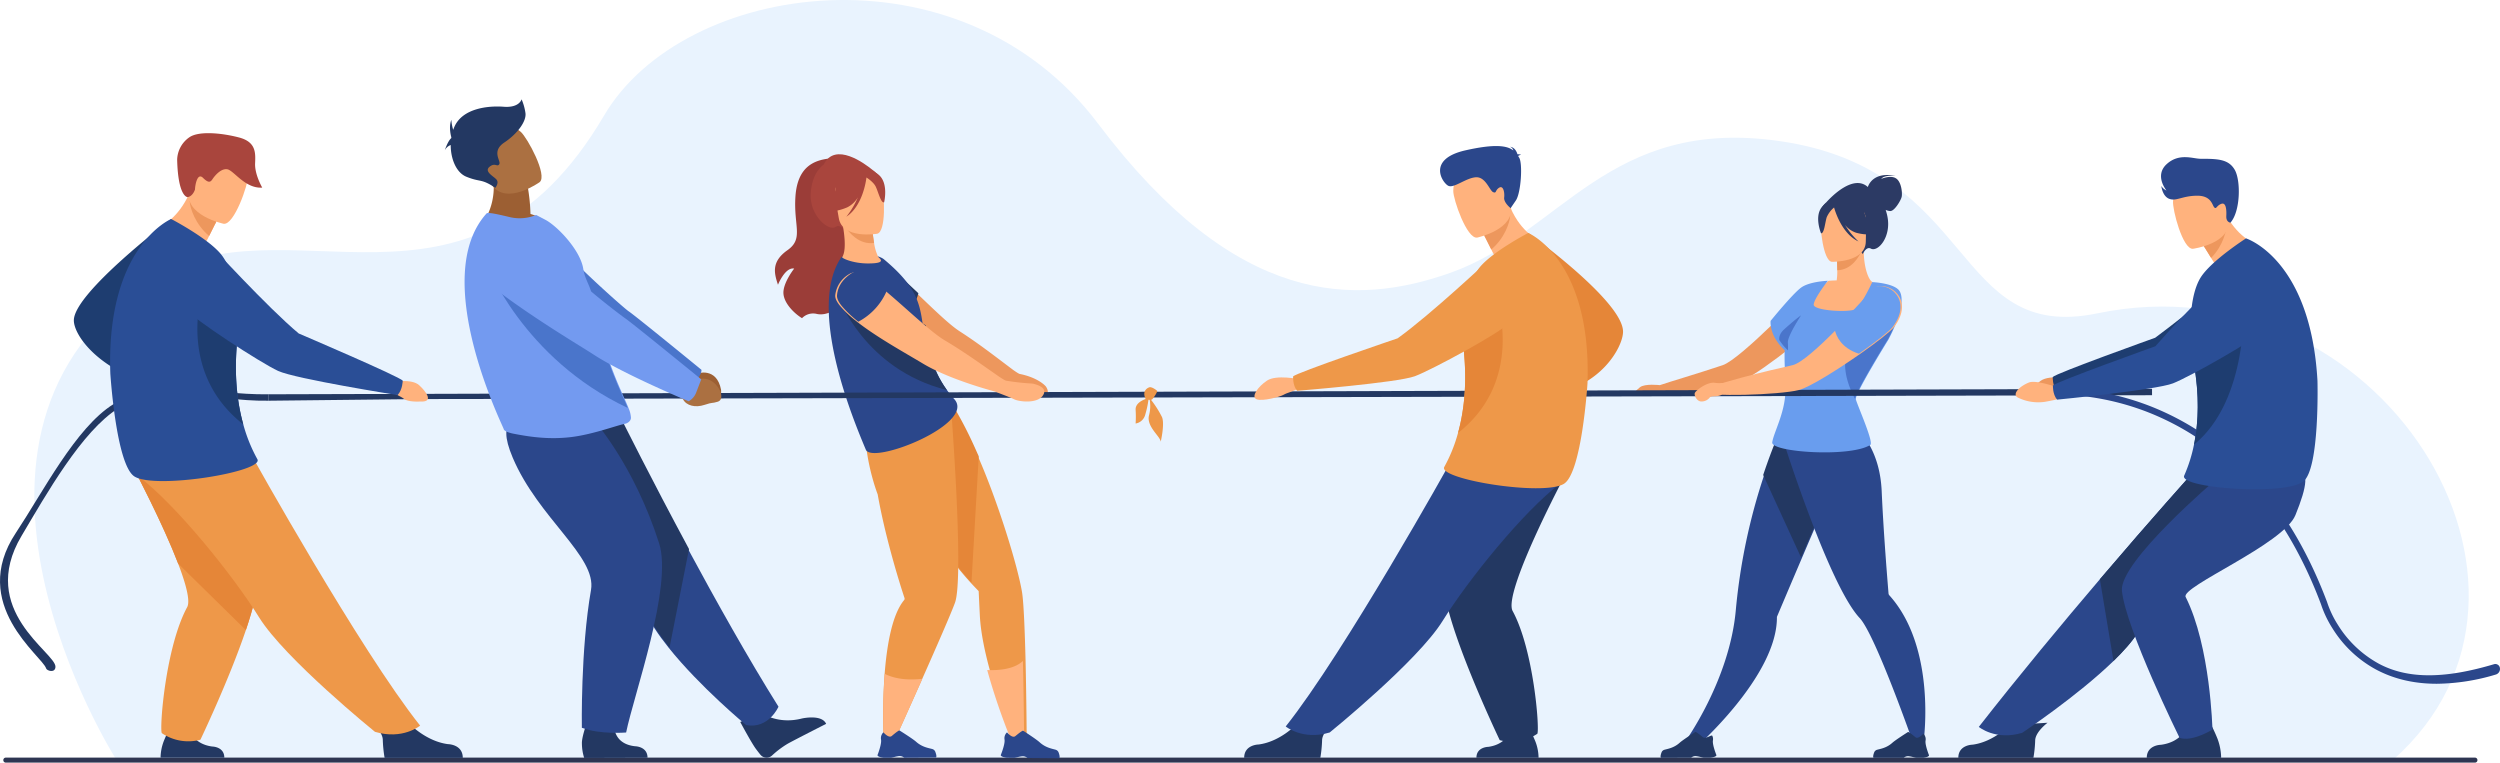 <svg xmlns="http://www.w3.org/2000/svg" width="1164.263" height="355.154" viewBox="0 0 1164.263 355.154">
  <g id="tug_of_war_illu-01" data-name="tug of war illu-01" transform="translate(-194.425 -355.485)">
    <path id="Path_366" data-name="Path 366" d="M270.848,708.408s-95-150.66,16.826-222.56c62.4-40.12,147.59,31.1,210.858-76.569,36.822-62.667,165.671-81.687,230.115,3.869s119.822,85.123,164.278,69.286c50.984-18.146,73.38-72.779,153.187-61.227,92.24,13.354,79.889,94.295,147.858,80.2,131.071-27.182,228.177,128.1,137.575,208.06Z" transform="translate(-22.784)" fill="#e9f3fe"/>
    <path id="Path_367" data-name="Path 367" d="M1349.27,1213.326H199.294a1.143,1.143,0,0,1-1.114-1.167h0a1.143,1.143,0,0,1,1.114-1.159H1349.27a1.143,1.143,0,0,1,1.114,1.163h0A1.143,1.143,0,0,1,1349.27,1213.326Z" transform="translate(-2.206 -502.687)" fill="#2e3552"/>
    <path id="Path_368" data-name="Path 368" d="M2208.068,681.221s-30.9,32.457-39.344,35.278c-13.441,4.483-23.635,7.382-29.282,9.3h0s-6.97-.825-9.258.982-2.933,2.813-2,3.588,9.642.223,11.259,0,6.479-.652,6.479-.652l-.186-.111c9.4-.458,22.052-2.244,27.327-3.613,8.69-2.252,35.93-23.838,39.444-28.535C2222.189,684.512,2214.275,678.144,2208.068,681.221Z" transform="translate(-1172.022 -190.948)" fill="#ed975d"/>
    <path id="Path_369" data-name="Path 369" d="M2356.989,652.319c-1.563-.313-4.273-6.017-4.224-15.259l-.705.136-11.878,2.343s.264,3.741.268,7.267a29.57,29.57,0,0,1-.276,4.7c-2.293.087-3.844.19-3.844.19s-9.283,8.248-10.034,12.645,16.95,4.289,22.958,3.753,7.75-15.771,7.75-15.771Z" transform="translate(-1290.394 -165.449)" fill="#ffb27d"/>
    <path id="Path_370" data-name="Path 370" d="M2360,639.744s.264,3.741.269,7.267c6.652-.177,10.178-6.24,11.625-9.6Z" transform="translate(-1310.208 -165.654)" fill="#ed975d"/>
    <path id="Path_371" data-name="Path 371" d="M2377.482,554.653c-2.635-1.621-6.85.3-6.85.3,1.46-2.062,6.772-1.365,6.772-1.365-10.611-2.277-12.814,4.537-12.987,5.126-6.677-6.05-16.888,4.368-19.383,7.147-2.475,2.157-4.908,6.388-1.135,15.8l1.135,3.675,14.339,1.035,2.677,3.563s1.616-3.712,3.74-2.553c3.3,1.819,9.733-5.5,7.7-15.14a25.385,25.385,0,0,0-.78-2.887,5.785,5.785,0,0,0,2.2.549c1.93,0,4.854-4.912,5.25-6.566S2380.117,556.27,2377.482,554.653Z" transform="translate(-1300.127 -116.13)" fill="#2c3a64"/>
    <path id="Path_372" data-name="Path 372" d="M2347.142,613.331s15.738.289,15.765-9.514,2.083-16.369-7.967-16.967-12.01,3.134-12.814,6.4S2343.05,613,2347.142,613.331Z" transform="translate(-1299.568 -135.909)" fill="#ffb27d"/>
    <path id="Path_373" data-name="Path 373" d="M2357.154,597.532c6.6,1.715,9.486-.054,9.486-.054a18.721,18.721,0,0,1-6.1-11.073s-10.1-6.009-14.146-2.293c-1.03-.887-2.866-1.53-5.3,1.406-3.658,4.417-.412,12.241-.412,12.241,1.5.177,1.86-4.949,2.647-7.456a12.251,12.251,0,0,1,3.439-4.565c.306,1.13,3.457,12.15,11.362,15.82a36.7,36.7,0,0,1-6.306-7.729A11.109,11.109,0,0,0,2357.154,597.532Z" transform="translate(-1298.199 -133.625)" fill="#2c3a64"/>
    <path id="Path_374" data-name="Path 374" d="M2254.857,868.837c-4.479,10.183-10.174,23.442-15.169,35.146l-2.977,6.978c-5.02,11.787-8.747,20.621-8.747,20.621.313,27.817-38.66,61.689-38.66,61.689l-4.413-3.085s21.071-28.869,23.949-61.966a279.311,279.311,0,0,1,13.2-62.72c2.751-8.289,5.218-14.435,6.632-17.779a15.313,15.313,0,0,1,3.427-.7l21.6,21.1Z" transform="translate(-1206.023 -288.818)" fill="#2b478b"/>
    <path id="Path_375" data-name="Path 375" d="M2307.768,868.848c-4.478,10.183-10.173,23.442-15.168,35.146l-17.66-38.474c2.751-8.289,5.217-14.435,6.632-17.779a15.317,15.317,0,0,1,3.427-.7l21.6,21.1Z" transform="translate(-1259.387 -288.83)" fill="#233862"/>
    <path id="Path_376" data-name="Path 376" d="M2367.573,981.885l-4.764,1.7s-17.734-50.793-25.054-58.613c-14.174-15.107-35.055-80.986-35.055-80.986l32.168-9.152c4.185,4.054,12.339,12.991,13.131,31.109.875,19.949,2.825,43.11,3.184,47.614h0a1.569,1.569,0,0,0,.45.907C2373.565,938.9,2367.573,981.885,2367.573,981.885Z" transform="translate(-1277.258 -281.655)" fill="#2b478b"/>
    <path id="Path_377" data-name="Path 377" d="M2345.022,690.538a70,70,0,0,1-4.219,9.411s-15.693,25.318-15.164,27.751,8.491,20.142,6.751,21.26c-9.234,5.951-46.368,3.444-45.684-1.184s5.836-13.5,6.125-23.508c.152-5.432-.529-12.257-.351-18.666,0-.231,0-.462.021-.689a23.662,23.662,0,0,1-4-4.8c-3.073-4.949-2.549-8.9-2.549-8.9s10.31-12.715,14.286-15.556,12.372-3.114,12.372-3.114-6.458,8.248-6.6,11.106,16.975,3.86,19.647,2,7.63-12.484,7.63-12.484,10.7.412,12.847,4.4C2347.814,680.673,2346.664,685.927,2345.022,690.538Z" transform="translate(-1266.94 -186.296)" fill="#699dee"/>
    <path id="Path_378" data-name="Path 378" d="M2296.109,724.207a33.621,33.621,0,0,1,0,4.363c0-.231,0-.462.021-.689a23.671,23.671,0,0,1-4-4.8c-.19-1.522.342-3.246,2.326-5.023,6.153-5.51,7.8-6.438,7.8-6.438S2295.964,721.2,2296.109,724.207Z" transform="translate(-1269.071 -209.259)" fill="#4a75cb"/>
    <path id="Path_379" data-name="Path 379" d="M2390.75,725.58s-15.692,25.318-15.165,27.751c-15.036-28.725,10.311-35.645,19.384-37.171A70.1,70.1,0,0,1,2390.75,725.58Z" transform="translate(-1317.203 -211.927)" fill="#4a75cb"/>
    <path id="Path_380" data-name="Path 380" d="M2179.357,1192.788s-.276-.685-.606-1.65c-.544-1.592-1.237-3.947-1.022-5.217a3.507,3.507,0,0,0-.305-2.161c-.33-.672-3.085,1.748-4.454.6-2.644-2.223-3.254-2.408-3.382-2.413h-.029s-5.8,3.679-7.312,5.052c-2.689,2.446-5.629,2.837-7.122,3.274a2,2,0,0,0-1.316,1.2c-.329.862-.667,2.038-.313,2.541l14.076-.029.033-.033a3.065,3.065,0,0,1,2.681-.652c1.138.144,1.959.466,3.068.639h3.3C2179.518,1193.584,2179.357,1192.788,2179.357,1192.788Z" transform="translate(-1185.583 -485.617)" fill="#233862"/>
    <path id="Path_381" data-name="Path 381" d="M2430.168,1192.9s-.276-.685-.6-1.65c-.54-1.592-1.237-3.951-1.01-5.217a3.5,3.5,0,0,0-.3-2.161,3.345,3.345,0,0,0-.763-1.035s-2.326,2.776-3.691,1.625c-2.644-2.231-3.25-2.417-3.377-2.417h-.029s-5.807,3.671-7.32,5.04c-2.7,2.437-5.638,2.825-7.131,3.254a2.025,2.025,0,0,0-1.32,1.2c-.33.862-.673,2.037-.317,2.541h14.075l.033-.033a3.076,3.076,0,0,1,2.681-.643c1.138.148,1.959.47,3.068.643h3.3C2430.329,1193.7,2430.168,1192.9,2430.168,1192.9Z" transform="translate(-1337.381 -485.676)" fill="#233862"/>
    <path id="Path_382" data-name="Path 382" d="M1312.169,806.29l-1.947.945a2.4,2.4,0,0,1-.152-.243S1312.045,806.327,1312.169,806.29Z" transform="translate(-674.826 -264.886)" fill="#ee9849"/>
    <path id="Path_383" data-name="Path 383" d="M1147.077,538.539s-5.927-4.949-12.81-4.145-14.662,3.712-15.647,17.511,3.98,19.742-3.712,25.157-6.186,10.8-4.434,16.109c0,0,3.328-8.343,7.547-7.531,0,0-5.547,7.011-4.974,11.96s5.848,9.486,8.624,11.135a7.15,7.15,0,0,1,6.929-1.967c9.052,1.967,21.033-12.294,19.841-18.22S1147.077,538.539,1147.077,538.539Z" transform="translate(-553.743 -105.072)" fill="#9b3d38"/>
    <path id="Path_384" data-name="Path 384" d="M1310.242,966.212l-5.955.371a302.16,302.16,0,0,1-11.239-32.837c-2.351-8.611-4.244-17.635-4.631-25.318-.322-6.455-.549-11.408-.552-11.412-.235-.289-1.613-1.65-3.737-3.955-.7-.779-1.5-1.65-2.363-2.66a156.211,156.211,0,0,1-18.526-26.514l-.025-.037a144.162,144.162,0,0,1-8.9-19.281c0-.033-.029-.058-.037-.078s-5.774-13.263-7.011-20.621h0c-.083-.482-.14-.944-.182-1.369a11.553,11.553,0,0,1-.041-1.213l.231-.111,25.912-12.608a117.119,117.119,0,0,1,12.076,20.584c.388.854.775,1.724,1.171,2.6l.883,1.975.215.487c9.131,20.72,18.468,50.826,20.53,63.277.788,4.813,1.3,18.27,1.65,32.02C1310.126,947.616,1310.242,966.212,1310.242,966.212Z" transform="translate(-637.67 -266.225)" fill="#ee9849"/>
    <path id="Path_385" data-name="Path 385" d="M1287.552,833.887l-3.39,58.839c-.705-.779-1.5-1.649-2.363-2.66a156.177,156.177,0,0,1-18.526-26.514l-.025-.037a160.266,160.266,0,0,1-8.9-19.915.453.453,0,0,0-.041-.091c0-.025-4.994-11.688-7.011-19.957h0c-.083-.482-.14-.944-.181-1.369a11.386,11.386,0,0,1-.042-1.212l.231-.111s25.595-12.447,26.9-12.859a185.662,185.662,0,0,1,11.073,20.827c.388.854.775,1.724,1.171,2.6l.882,1.975Z" transform="translate(-637.317 -265.89)" fill="#e58638"/>
    <path id="Path_386" data-name="Path 386" d="M1257.522,901.661c-1.963,5.329-8.863,21.079-15.239,35.426-6.306,14.2-12.1,27.022-12.1,27.022l-5.889.6a266.116,266.116,0,0,1,.474-29.945c1.04-13.449,3.51-27.772,9.135-34.428a1.134,1.134,0,0,0,.058-1.064h0c-.784-2.363-3.947-12.063-7.143-24.332-.78-2.974-1.555-6.092-2.305-9.3-1.085-4.648-2.1-9.485-2.953-14.261a1.417,1.417,0,0,0-.045-.231c-.412-1.076-1.052-2.887-1.777-5.3a106.273,106.273,0,0,1-2.99-12.855,3.05,3.05,0,0,0-.074-.462c-1.868-11.428-.483-18.171-.483-18.171s21.384-2.809,28.222-5.159,11.024-1.893,11.024-1.893S1261.935,889.705,1257.522,901.661Z" transform="translate(-618.361 -265.463)" fill="#ee9849"/>
    <path id="Path_387" data-name="Path 387" d="M1295.393,714.981c-.449-.746-4.124-4.421-12.373-6.058,0,0-.5-.07-3-1.86h0c-7.621-5.7-15.622-12.005-24.9-17.977-4.925-3.172-12.307-10.455-19.982-17.734-3.885-3.683-7.836-7.37-11.6-10.521-2.021-1.7-18,8.521-16.579,10.4,7.539,9.943,26.778,21.248,37.567,28.284,9.465,6.186,23.508,11.176,30.242,13.37h0s3.576,1.114,3.823,1.3a56.322,56.322,0,0,0,6.681,5.06c2.26,1.212,5.621.788,9.284-.347C1296.964,718.169,1296.135,716.214,1295.393,714.981Z" transform="translate(-613.761 -179.305)" fill="#ed975d"/>
    <path id="Path_388" data-name="Path 388" d="M1246.9,667.792c-.854,3.477-3.37,9.836-10.4,10.393-9.007.705-14.022-20.526-4.417-23.615,1.237,1.06,1.192,1.006,3.213,2.7C1239.047,660.422,1243.015,664.109,1246.9,667.792Z" transform="translate(-624.776 -175.737)" fill="#233862"/>
    <path id="Path_389" data-name="Path 389" d="M1179.662,536.871c-3.3-2.7-17.322-13.276-22.65-2.334,0,0-5.419,3.279-6.013,13.44-.606,10.368,8.541,17.886,11.708,15.474,2.029-1.547,4.64,2.26,4.64,2.26l2.619-5.679,12.748-2.866.606-4.013C1185.778,542.761,1182.59,538.731,1179.662,536.871Z" transform="translate(-579.026 -102.353)" fill="#a9453d"/>
    <path id="Path_390" data-name="Path 390" d="M1190.6,733.207c-5.7-13.577-27.632-65.867-11.375-89.635.14-.07.276-.128.413-.19,6.087-2.681,16.571-1.171,19.429,1.213,14.084,11.754,16.4,19.2,17.866,29.038,1.522,10.2,3.431,20.72,11.469,31.847a51.022,51.022,0,0,0,3.427,4.248C1242.067,721.16,1193.658,740.482,1190.6,733.207Z" transform="translate(-592.963 -168.328)" fill="#2b478b"/>
    <path id="Path_391" data-name="Path 391" d="M1204.4,624.922c.552.759,4.375,3.068-4.772,3.068-7.135,0-12.306-2.5-12.022-2.932.932-1.4,1.983-5.015.33-14.608h.759l12.785.363s.371,3.934.982,7.6A21.339,21.339,0,0,0,1204.4,624.922Z" transform="translate(-600.972 -149.813)" fill="#ffb27d"/>
    <path id="Path_392" data-name="Path 392" d="M1203.028,610.863s.371,3.935.982,7.6c-6.945.969-11.664-4.718-13.75-7.964Z" transform="translate(-602.523 -149.843)" fill="#ed975d"/>
    <path id="Path_393" data-name="Path 393" d="M1199.032,580.894s-16.356,2.767-17.924-7.444-4.73-16.736,5.646-18.934,13.008,1.386,14.36,4.669S1203.255,579.913,1199.032,580.894Z" transform="translate(-596.084 -116.55)" fill="#ffb27d"/>
    <path id="Path_394" data-name="Path 394" d="M1193.523,550.739c-3-2.681-4.809-1.724-5.741-.639-10.149-3.3-14.385,4.607-14.385,4.607a19.751,19.751,0,0,1-4.627,12.5s3.271,1.39,9.9-1.431a11.818,11.818,0,0,0,4.99-4.693,38.568,38.568,0,0,1-5.362,9.036c7.651-5.056,9.214-17.008,9.358-18.266,1.138.747,3.406,2.4,4.3,4.219,1.213,2.474,2.4,7.778,3.926,7.358C1195.882,563.438,1198.027,554.777,1193.523,550.739Z" transform="translate(-589.719 -113.709)" fill="#a9453d"/>
    <path id="Path_395" data-name="Path 395" d="M1234.775,733.9c-38.767-9.844-50.6-43.588-50.6-43.588s36.251,9.836,40.8,13.441C1226.5,713.937,1226.964,722.763,1234.775,733.9Z" transform="translate(-599.391 -196.738)" fill="#233862"/>
    <path id="Path_396" data-name="Path 396" d="M1254.224,1118.692c-6.306,14.2-12.1,27.021-12.1,27.021l-5.889.6a266.084,266.084,0,0,1,.474-29.945C1239.847,1117.995,1245.41,1119.677,1254.224,1118.692Z" transform="translate(-630.273 -447.084)" fill="#ffb27d"/>
    <path id="Path_397" data-name="Path 397" d="M1375.783,1138.527l-5.955.371a302.171,302.171,0,0,1-11.239-32.837c4.063.2,12.245,0,16.637-4.231C1375.668,1119.931,1375.783,1138.527,1375.783,1138.527Z" transform="translate(-704.428 -438.54)" fill="#ffb27d"/>
    <path id="Path_398" data-name="Path 398" d="M1401.981,1190.751a2.1,2.1,0,0,0-1.378-1.282c-1.572-.47-4.669-.9-7.485-3.5-1.583-1.456-7.671-5.361-7.671-5.361h-.033c-.132,0-.775.194-3.576,2.52-1.452,1.2-3.877-1.745-3.877-1.745a3.433,3.433,0,0,0-.824,1.081,3.713,3.713,0,0,0-.338,2.277c.211,1.34-.528,3.815-1.109,5.489-.354,1.019-.651,1.736-.651,1.736s-.174.825,2.825,1.237l3.493.033c1.172-.178,2.038-.508,3.238-.656a3.248,3.248,0,0,1,2.825.705l.029.033,14.847.128C1402.674,1192.9,1402.323,1191.663,1401.981,1190.751Z" transform="translate(-714.558 -484.83)" fill="#2b478b"/>
    <path id="Path_399" data-name="Path 399" d="M1255.144,1188.963c-1.576-.445-4.677-.825-7.535-3.386-1.6-1.435-7.745-5.267-7.745-5.267h-.033c-.136,0-.771.2-3.542,2.569-1.431,1.237-3.9-1.691-3.9-1.691a3.45,3.45,0,0,0-.8,1.1,3.68,3.68,0,0,0-.305,2.276c.231,1.336-.47,3.823-1.031,5.506-.338,1.022-.627,1.744-.627,1.744s-.161.825,2.845,1.2h3.493c1.167-.194,2.029-.536,3.229-.7a3.243,3.243,0,0,1,2.829.664l.033.033,14.847-.086c.371-.532,0-1.765-.351-2.673A2.116,2.116,0,0,0,1255.144,1188.963Z" transform="translate(-626.55 -484.654)" fill="#2b478b"/>
    <path id="Path_400" data-name="Path 400" d="M497.418,800.058l-.008-3,877.254-2.565.008,3-808.166,1.8Z" transform="translate(-178.029 -257.952)" fill="#233862"/>
    <g id="man" transform="translate(773.841 423.502)">
      <path id="Path_401" data-name="Path 401" d="M1704.115,782.5s-10.558-2.248-14.921.627-7.6,7.642-4.862,8.723,11.085-1.212,12.541-2.095,5.815-2.112,6.314-2.656S1704.115,782.5,1704.115,782.5Z" transform="translate(-1678.525 -673.917)" fill="#ffb27d"/>
      <path id="Path_402" data-name="Path 402" d="M1986.4,618.56s44.154,31.756,44.154,45.968c0,7.16-10.723,26.588-35.683,29.372l-3.711-6.838s21.037-16.678,19.8-18.419-28.807-19.1-28.807-30.106A52.036,52.036,0,0,1,1986.4,618.56Z" transform="translate(-1854.111 -578.081)" fill="#e58638"/>
      <path id="Path_403" data-name="Path 403" d="M1695.882,1172.178s-7.469,7.951-17.491,9.242c0,0-6.7.054-6.7,6.211h35.468a59.574,59.574,0,0,0,.825-8.286c.174-4.087,5.861-8.285,5.861-8.285Z" transform="translate(-1671.69 -902.721)" fill="#233862"/>
      <path id="Path_404" data-name="Path 404" d="M1949.648,1177.872s-2.062,5.943-10.22,7.011c0,0-5.469.045-5.469,5.069H1962.9a21.741,21.741,0,0,0-1.431-7.448,63.445,63.445,0,0,0-3.563-7.424Z" transform="translate(-1825.796 -905.083)" fill="#233862"/>
      <path id="Path_405" data-name="Path 405" d="M1953.115,873.665s-28.457,53.717-23.858,62.163c9.745,17.92,12.607,54.6,11.515,57.144a21.347,21.347,0,0,1-17.524,3s-26.58-55.553-25.982-73.682c.825-24.927,29.884-63.409,29.884-63.409Z" transform="translate(-1804.229 -719.289)" fill="#233862"/>
      <path id="Path_406" data-name="Path 406" d="M1968,605.359s-3.394,12.785-15,13.573c0,0-4.516-4.124-6.318-7.857l-.647-1.332c-2.062-4.211-3.3-6.52-3.3-6.52h0c.354-.412,12.088-13.226,12.311-12.723C1960.163,602.064,1968,605.359,1968,605.359Z" transform="translate(-1830.949 -561.584)" fill="#ffb27d"/>
      <path id="Path_407" data-name="Path 407" d="M1954.843,598.7c-.177,3.262-2.594,10.62-8.834,15.833-2.062-4.211-3.3-6.52-3.3-6.52h0C1943.056,607.7,1954.9,597.736,1954.843,598.7Z" transform="translate(-1830.937 -566.371)" fill="#ed975d"/>
      <path id="Path_408" data-name="Path 408" d="M1918.932,577.008s18.175-3.869,15.589-15.148-1.975-19.384-13.684-17.383-12.975,6.809-13.028,10.785S1914.14,577.722,1918.932,577.008Z" transform="translate(-1810.43 -534.372)" fill="#ffb27d"/>
      <path id="Path_409" data-name="Path 409" d="M1795.062,878.44s-49.135,88.257-76.462,122.64c0,0,7.894,6.6,20.493,2.8,0,0,40.937-33.154,52.587-51.964s37.53-50.9,54.657-63.9Z" transform="translate(-1699.253 -730.782)" fill="#2b478b"/>
      <path id="Path_410" data-name="Path 410" d="M1964.142,688.584s-2.607,41.679-11,46.805c-9.646,5.893-58.814-2.211-55.7-7.861a71.464,71.464,0,0,0,6.393-15.808c2.454-8.838,4.244-21.033,2.866-36.664a98.469,98.469,0,0,1-.066-16.459c.825-10.191,3.328-19.194,7.308-24.044,6.046-7.378,22.6-15.994,22.6-15.994S1966.1,630.792,1964.142,688.584Z" transform="translate(-1804.253 -578.081)" fill="#ee9849"/>
      <path id="Path_411" data-name="Path 411" d="M1913.14,756.978c2.454-8.838,4.244-21.033,2.866-36.664a98.419,98.419,0,0,1-.067-16.46c3.473-5.271,8.434-8.586,15.454-8.248C1931.394,695.586,1944.059,732.707,1913.14,756.978Z" transform="translate(-1813.562 -623.338)" fill="#e58638"/>
      <path id="Path_412" data-name="Path 412" d="M1818.8,647.194s-28.081,26.395-43.2,37.159c0,0-47.428,16.084-48.665,17.755,0,0-.277,4.087,1.847,6.689,0,0,46.7-3.757,54.851-6.792s40.652-20.753,43.386-24.465S1832.4,644.632,1818.8,647.194Z" transform="translate(-1704.143 -594.812)" fill="#ee9849"/>
      <path id="Path_413" data-name="Path 413" d="M1929.26,525.086c.14-.219.507-.412,1.365-.6a3.512,3.512,0,0,0-1.683-.235c-.35-1.2-1.3-3.266-3.443-3.5a2.654,2.654,0,0,1,1.526,1.724c-2.75-2.161-8.145-3.254-22.2-.095-18.53,4.161-10.624,15.474-7.992,16.583s8.178-3.741,12.748-4.017,6.376,6.236,8.038,6.929.825-.825,2.772-2.062,2.635,2.215,2.354,4.57,3,4.949,3,4.949l2.433-3.563c2.433-3.559,3.254-17.293,1.542-19.953C1929.565,525.564,1929.417,525.325,1929.26,525.086Z" transform="translate(-1801.663 -520.408)" fill="#2b478b"/>
    </g>
    <path id="Path_414" data-name="Path 414" d="M2807.735,931.443c-10.645,0-20.18-2.252-28.515-6.759a54.345,54.345,0,0,1-20.134-19.173,49.682,49.682,0,0,1-5.288-11.16c-9.287-24.662-21.857-45.122-37.422-60.807A124.122,124.122,0,0,0,2673.8,805.2c-26.943-10.677-49.127-8.174-49.35-8.149l-.359-2.982a84.412,84.412,0,0,1,14.983,0,124.272,124.272,0,0,1,35.831,8.327,127.111,127.111,0,0,1,43.6,29.022c15.857,16,28.684,36.833,38.124,61.916l.037.116a46.62,46.62,0,0,0,5.032,10.57,51.453,51.453,0,0,0,18.971,18.035c14.307,7.712,32.23,6.681,53.725.276a2.154,2.154,0,0,1,2.706,1.559h0a2.731,2.731,0,0,1-1.89,3.258A98.351,98.351,0,0,1,2807.735,931.443Z" transform="translate(-1478.491 -257.521)" fill="#2b478b"/>
    <path id="Path_415" data-name="Path 415" d="M1545.717,806.656a47.41,47.41,0,0,0-5.126-8.071,1.1,1.1,0,0,0,.487-.186c.615-.5,2.627-3.576,2.347-3.968s-2.746-2.169-3.745-1.621c0,0-3.633,1.142-1.6,5.4-1.831.66-4.8,2.169-4.66,5.015a50.461,50.461,0,0,1,0,6.4,5.552,5.552,0,0,0,4.512-4.256,41.822,41.822,0,0,0,1.456-6.792c.2,0,.412.033.6.037a16.764,16.764,0,0,1-.338,7.213c-1.307,5.225,5.361,9.836,5.456,12.294C1545.1,818.13,1547.045,809.935,1545.717,806.656Z" transform="translate(-810.13 -256.905)" fill="#ee9849"/>
    <path id="Path_416" data-name="Path 416" d="M1077.961,1160.39s7.473,5.6,18.926,2.643c0,0,9.23-2.1,11.255,2.5,0,0-14.158,7.192-17.734,9.16a42.9,42.9,0,0,0-7.51,5.633,3.711,3.711,0,0,1-5.361-.412c-.623-.763-1.336-1.679-2.115-2.734-2.182-2.961-7.271-12.517-7.271-12.517Z" transform="translate(-528.982 -472.949)" fill="#233862"/>
    <path id="Path_417" data-name="Path 417" d="M938.432,963.264s-4.537,10.492-15.057,8.562c0,0-21.446-17.7-36.136-36.091-4.776-5.972-8.842-12.014-11.23-17.548-9.75-22.571-36.066-56.241-52.789-73.3l41.852-15.144s13.408,26.972,31.249,60.1C909.18,913.712,924.332,940.787,938.432,963.264Z" transform="translate(-381.461 -278.664)" fill="#2b478b"/>
    <path id="Path_418" data-name="Path 418" d="M896.333,889.841l-9.073,45.894c-4.776-5.972-8.842-12.014-11.23-17.548-9.75-22.571-36.066-56.241-52.789-73.3l41.844-15.144S878.491,856.712,896.333,889.841Z" transform="translate(-381.03 -278.664)" fill="#233862"/>
    <path id="Path_419" data-name="Path 419" d="M1002.1,770.73l3.332,2.706s9.119-3.271,11.177,7.568c0,0,.548,4.615-2.38,4.623s-1.716-.5-5.86-.384-7.576-2.062-8.182-5.423l-1.979-2.846Z" transform="translate(-486.38 -243.991)" fill="#9c5f33"/>
    <path id="Path_420" data-name="Path 420" d="M865.518,685.468c2.66-2.776,2.446-4.829,2.446-4.829s-30.791-25.2-33.917-27.261c-2.128-1.4-24.807-21.5-35.406-33.76-5.258-6.079-11.774-3.712-19.223-1.584l-6.137,1.761c-7.423,2.128-9.341,12.492-3.258,17.528,17.124,14.183,45.609,30.135,50.938,33.488,13.235,8.327,39.134,18.216,39.134,18.216A16.407,16.407,0,0,0,865.518,685.468Z" transform="translate(-346.859 -152.922)" fill="#4a75cb"/>
    <path id="Path_421" data-name="Path 421" d="M896.055,1168.608s-.458,8.372,9.692,9.486c0,0,5.8.029,5.815,5.361l-29.5.095a22.877,22.877,0,0,1-1.064-6.755c-.161-3.534,3.423-12.785,3.423-12.785Z" transform="translate(-415.576 -475.076)" fill="#233862"/>
    <path id="Path_422" data-name="Path 422" d="M833.466,827.09s18.649,20.489,30.486,57.408c6.442,20.085-11.8,70.585-15.358,88.129,0,0-12.24,1.039-20.621-2.2,0,0-.635-36.239,4.26-64.168,2.738-15.635-24.551-33.435-36.478-61.677-8.112-19.219,1.757-18.893,13.886-19.355Z" transform="translate(-362.577 -276.014)" fill="#2b478b"/>
    <path id="Path_423" data-name="Path 423" d="M785.353,567.507a85.66,85.66,0,0,0-1.208-12.174l-16.909-8.582c3.918,15.886-4.706,25.743-4.706,25.743s21.235,5.4,31.616-.454a27.215,27.215,0,0,0-8.793-4.532Z" transform="translate(-343.878 -112.384)" fill="#9c5f33"/>
    <path id="Path_424" data-name="Path 424" d="M783.969,524.09s-15.457,11.094-22.221,1.361S748.439,510.6,758.036,503.1s14.1-5.126,17.152-2.429S787.816,520.952,783.969,524.09Z" transform="translate(-338.233 -83.773)" fill="#ab7041"/>
    <path id="Path_425" data-name="Path 425" d="M821.077,691.347c0,1.823-2.1,2.7-2.544,2.784-4.186.767-15.87,5.312-26.395,6.355-8.863.928-17.095.045-26.135-1.769-1.2-.24-4-1-4.207-2.145-.247-1.237-34.87-70.577-7.955-100.357.631-.7,5.943.561,10.805,1.712a19.92,19.92,0,0,0,12.274-1l4.557,2.384c5.6,3.118,16.183,14.2,17.42,22.889.631,4.421,3.159,7.691,3.889,11.581q.412,2.161.825,4.211c.553,2.689,1.118,5.242,1.7,7.675,1.584,6.574,3.254,12.232,4.9,17.119,1.745,5.192,3.456,9.51,4.986,13.119,1.988,4.685,3.662,8.186,4.71,10.867A13.282,13.282,0,0,1,821.077,691.347Z" transform="translate(-332.812 -141.331)" fill="#739af0"/>
    <path id="Path_426" data-name="Path 426" d="M834.9,720.324C786.026,697.3,769.1,653.1,769.1,653.1s39.707,14.649,49.49,18.46c.552,2.689,1.118,5.242,1.7,7.675,1.584,6.574,3.254,12.232,4.9,17.119,1.745,5.193,3.456,9.51,4.986,13.119C832.158,714.142,833.849,717.643,834.9,720.324Z" transform="translate(-348.157 -174.874)" fill="#4a75cb"/>
    <path id="Path_427" data-name="Path 427" d="M994.839,783.358l4.223,1.551s8.459-5.98,13.725,3.745c0,0,1.905,4.248-1.114,5.172s-1.918.054-6.153,1.464-8.413.412-10.013-2.631l-2.887-2.107Z" transform="translate(-483.024 -251.253)" fill="#ab7041"/>
    <path id="Path_428" data-name="Path 428" d="M857.62,694.1l2.272-5.918s-31.909-26.011-35.158-28.242c-2.219-1.518-24.275-18.006-35.031-30.857a22.5,22.5,0,0,0-21.879-7.58l-6.7,1.4a9.967,9.967,0,0,0-4.442,17.322c17.672,15.152,47.481,32.721,53.037,36.379,13.8,9.073,44.31,21.784,44.31,21.784A7.85,7.85,0,0,0,857.62,694.1Z" transform="translate(-338.896 -156.027)" fill="#739af0"/>
    <path id="Path_429" data-name="Path 429" d="M756.935,474a25.029,25.029,0,0,0-1.8-6.376s-.969,4.021-8.314,3.464-18.971.722-22.864,9.094a17.668,17.668,0,0,0-.664,1.649,19.4,19.4,0,0,1-.87-4.635c-1.4,3.6,0,8.108,0,8.108h0a3.191,3.191,0,0,1-.058.412c-1.621,1.369-2.982,5.63-2.982,5.63a5.112,5.112,0,0,1,2.747-2.442c-.016,6.508,2.606,12.855,7.242,14.756,6.78,2.771,6.722.66,13.539,5.18,0,0,1.831-2.268.582-3.794s-5.955-3.741-3.324-5.955,3.6.276,4.574-1.237-3.881-5.959,2.355-10.116S757.487,477.736,756.935,474Z" transform="translate(-317.806 -65.889)" fill="#233862"/>
    <path id="Path_430" data-name="Path 430" d="M215.906,924.454c-1.65-5.654-36.26-29.748-14.088-63.141,12.583-18.971,27.879-49,45.366-59.875,21.858-13.61,44.425-4.231,72.206-4.656v3c-27.219.412-48.376-9.861-69.764,3.448-17.115,10.653-33.764,40.318-45.172,59.512-20.65,34.734,16,54.344,15.8,60.972C220.158,926.763,216.236,925.576,215.906,924.454Z" transform="translate(0 -257.679)" fill="#233862"/>
    <path id="Path_431" data-name="Path 431" d="M389.329,1176.928s2.1,6.1,10.492,7.176c0,0,5.613.049,5.613,5.2H375.74a22.378,22.378,0,0,1,1.468-7.642,65.168,65.168,0,0,1,3.658-7.646Z" transform="translate(-106.538 -480.958)" fill="#233862"/>
    <path id="Path_432" data-name="Path 432" d="M398.218,939.212c-7.811,23.141-21.165,51.053-21.165,51.053a21.921,21.921,0,0,1-17.99-3.077c-1.122-2.619,1.815-40.268,11.82-58.666,1.563-2.887-.61-10.888-4.219-20.3C359.427,889.31,346.39,864.7,346.39,864.7l26.646-15.177s29.826,39.5,30.68,65.1C403.906,920.2,401.575,929.261,398.218,939.212Z" transform="translate(-89.292 -290.287)" fill="#ee9849"/>
    <path id="Path_433" data-name="Path 433" d="M637,786.159s9.2-1.683,12.678,1.514,6.273,7.378,1.7,7.6c-4.755.231-7.65-.285-8.817-1.27s-4.784-2.5-5.164-3.085S637,786.159,637,786.159Z" transform="translate(-260.05 -252.797)" fill="#ffb27d"/>
    <path id="Path_434" data-name="Path 434" d="M323.134,602.81S277.81,637.119,277.81,650c0,7.349,12.785,25.1,42.706,31.426L325.782,674s-26.2-19.8-24.943-21.561,26.642-17.8,26.642-29.1A53.386,53.386,0,0,0,323.134,602.81Z" transform="translate(-48.995 -145.324)" fill="#1e3d70"/>
    <path id="Path_435" data-name="Path 435" d="M630.515,1171.141s7.667,8.162,17.957,9.486c0,0,6.879.058,6.879,6.376H618.943a60.566,60.566,0,0,1-.845-8.5c-.177-4.194-6.017-8.508-6.017-8.508Z" transform="translate(-245.407 -478.59)" fill="#233862"/>
    <path id="Path_436" data-name="Path 436" d="M398.218,939.212l-31.554-30.989C359.427,889.31,346.39,864.7,346.39,864.7l26.646-15.177s29.826,39.5,30.68,65.1C403.906,920.2,401.575,929.261,398.218,939.212Z" transform="translate(-89.292 -290.287)" fill="#e58638"/>
    <path id="Path_437" data-name="Path 437" d="M375.88,589.244s3.485,13.106,15.4,13.931c0,0,4.635-4.219,6.487-8.067.227-.47.45-.932.664-1.365,2.1-4.322,3.4-6.694,3.4-6.694h0c-.367-.412-12.41-13.577-12.636-13.061C383.9,585.867,375.88,589.244,375.88,589.244Z" transform="translate(-106.62 -128.381)" fill="#ffb27d"/>
    <path id="Path_438" data-name="Path 438" d="M408.58,582.414c.181,3.349,2.66,10.9,9.073,16.253,2.1-4.322,3.4-6.694,3.4-6.694h0C420.68,591.66,408.522,581.424,408.58,582.414Z" transform="translate(-125.834 -133.3)" fill="#ed975d"/>
    <path id="Path_439" data-name="Path 439" d="M423.744,560.147s-18.654-3.971-16-15.548,2.029-19.891,14.051-17.849,13.317,7.011,13.371,11.073S428.668,560.9,423.744,560.147Z" transform="translate(-125.19 -100.451)" fill="#ffb27d"/>
    <path id="Path_440" data-name="Path 440" d="M403.532,869.59s50.438,90.608,78.5,125.9c0,0-8.108,6.784-21.033,2.887,0,0-42.025-34.033-53.985-53.35S368.5,892.772,350.92,879.434Z" transform="translate(-91.954 -302.08)" fill="#ee9849"/>
    <path id="Path_441" data-name="Path 441" d="M318.865,674.677s2.681,42.784,11.3,48.051c9.9,6.046,60.378-2.273,57.186-8.071a73.157,73.157,0,0,1-6.566-16.228c-2.52-9.073-4.355-21.57-2.941-37.637a101.047,101.047,0,0,0,.066-16.909c-.858-10.463-3.419-19.705-7.5-24.687-6.207-7.572-23.2-16.414-23.2-16.414S316.86,615.346,318.865,674.677Z" transform="translate(-73.063 -145.306)" fill="#2a4e96"/>
    <path id="Path_442" data-name="Path 442" d="M438.675,744.858c-2.52-9.073-4.355-21.57-2.94-37.637a101.042,101.042,0,0,0,.066-16.909c-3.563-5.411-8.661-8.813-15.866-8.492C419.935,681.833,406.935,719.944,438.675,744.858Z" transform="translate(-130.957 -191.737)" fill="#1e3d70"/>
    <path id="Path_443" data-name="Path 443" d="M414.268,631.165s26.675,29.2,41.308,41.423c0,0,47.267,20.184,48.442,21.99,0,0-.041,4.207-2.421,6.7,0,0-47.506-7.51-55.631-11.255s-39.98-24.444-42.479-28.457S400.546,627.478,414.268,631.165Z" transform="translate(-122.036 -161.801)" fill="#2a4e96"/>
    <path id="Path_444" data-name="Path 444" d="M399.317,535.641c-.3.037-4.438-.557-4.85-17.416a13.127,13.127,0,0,1,5.819-10.533c4.434-2.912,14.826-1.938,22.864.14s7.836,7.065,7.621,12.055c-.243,5.242,3.324,11.329,3.324,11.329-8.038.553-13.3-8.141-16.352-8.558s-5.955,3.328-6.788,4.574-1.65,2.219-4.438-.553-3.737,4.017-3.737,5.4C402.781,532.081,401.808,535.315,399.317,535.641Z" transform="translate(-117.54 -88.362)" fill="#a9453d"/>
    <path id="Path_445" data-name="Path 445" d="M1274.849,714.746c-.825-.235-4.47-.1-12.76-1.435,0,0-.507-.054-3.064-1.753h0c-7.836-5.419-16.047-11.428-25.532-17.058-6.644-3.951-17.829-14.888-28.23-23.561q-2.208-1.856-4.359-3.522l-4.1-3.2a7.011,7.011,0,0,0-8.351-.19,13.021,13.021,0,0,0-5.914,9.485c-.12,1.4.693,3.06,2.182,4.887a49.174,49.174,0,0,0,7.465,7.073c9.391,7.465,22.724,14.785,31.1,19.825,9.683,5.827,23.92,10.31,30.7,12.261h0s3.617.982,3.868,1.163,5.745,2.145,8.046,3.275,10.554,2.091,13.235-1.65S1276.569,715.224,1274.849,714.746Z" transform="translate(-599.132 -180.538)" fill="#ffb27d"/>
    <path id="Path_446" data-name="Path 446" d="M1205.121,670.139a29.309,29.309,0,0,1-13.478,14.979,50.5,50.5,0,0,1-7.683-7.283c-1.538-1.88-2.371-3.588-2.247-5.031.412-5.1,3.881-8.385,6.826-10.282a6.421,6.421,0,0,1,7.423.347l4.664,3.641C1202.1,667.652,1203.6,668.872,1205.121,670.139Z" transform="translate(-597.484 -179.812)" fill="#2b478b"/>
    <path id="Path_447" data-name="Path 447" d="M2211.337,786.08c-.3.087-5.432,1.237-8.97.689s-9.012,3.662-9.334,4.834,1.073,3.856,3,3.856a4.762,4.762,0,0,0,3.98-1.843c.631-.945,3.74-.153,5.46-1.266S2211.337,786.08,2211.337,786.08Z" transform="translate(-1209.351 -253.011)" fill="#ffb27d"/>
    <path id="Path_448" data-name="Path 448" d="M2298.58,697.522c-1.476,1.976-8.033,7.1-15.778,12.533h0c-10.687,7.5-23.64,15.606-28.675,16.909-8.69,2.252-44.1,3.468-44.1.623,0-2.639,32.511-10.277,41.2-12.212,3.972-.878,12.373-8.5,20.315-16.529,9.457-9.547,18.288-19.656,18.288-19.656C2296.036,676.118,2308.268,684.58,2298.58,697.522Z" transform="translate(-1221.985 -189.833)" fill="#ffb27d"/>
    <path id="Path_449" data-name="Path 449" d="M2386.218,697.526c-1.477,1.976-8.034,7.1-15.779,12.533h0c-8.22-2.648-10.578-8.186-11.259-11.205,9.457-9.547,18.287-19.656,18.287-19.656C2383.673,676.121,2395.906,684.584,2386.218,697.526Z" transform="translate(-1310.309 -189.837)" fill="#699dee"/>
    <path id="Path_450" data-name="Path 450" d="M2628.976,782.214s-10.446-2.062-14.7.862-7.37,7.659-4.656,8.661,10.908-1.374,12.331-2.269,5.7-2.177,6.186-2.722S2628.976,782.214,2628.976,782.214Z" transform="translate(-1469.392 -250.324)" fill="#ed975d"/>
    <path id="Path_451" data-name="Path 451" d="M2730.927,645.3s-32.771,26.782-47.506,37.658c0,0-46.479,16.633-47.708,18.295,0,0-.206,4.038,1.934,6.566,0,0,45.98-4.462,53.986-7.589s39.74-21.132,42.375-24.828S2744.293,642.554,2730.927,645.3Z" transform="translate(-1485.317 -170.184)" fill="#1e3d70"/>
    <path id="Path_452" data-name="Path 452" d="M2529.806,1172.721s-7.362,7.836-17.247,9.114c0,0-6.6.054-6.6,6.125h34.973a57.939,57.939,0,0,0,.824-8.17c.169-4.029,5.774-8.17,5.774-8.17Z" transform="translate(-1399.535 -479.548)" fill="#233862"/>
    <path id="Path_453" data-name="Path 453" d="M2691.125,899.575c-16.909,12.814-53.313,45.625-64.8,64.18-2.536,4.1-6.6,8.661-11.358,13.309-16.8,16.336-42.521,33.451-42.521,33.451-12.421,3.753-20.208-2.763-20.208-2.763,18.9-24.18,39.121-48.5,56.377-68.754,24.654-28.935,43.242-49.547,43.242-49.547Z" transform="translate(-1436.273 -313.749)" fill="#2b478b"/>
    <path id="Path_454" data-name="Path 454" d="M2771.448,899.575c-16.908,12.814-53.313,45.625-64.8,64.18-2.537,4.1-6.6,8.661-11.358,13.309L2688.94,939c24.654-28.935,43.242-49.547,43.242-49.547Z" transform="translate(-1516.596 -313.749)" fill="#233862"/>
    <path id="Path_455" data-name="Path 455" d="M2760.69,1171.38s-2.446,7.118-12.241,8.376c0,0-6.549.054-6.549,6.071h34.643a26.185,26.185,0,0,0-1.715-8.921,76.4,76.4,0,0,0-4.269-8.916Z" transform="translate(-1547.715 -477.415)" fill="#233862"/>
    <path id="Path_456" data-name="Path 456" d="M2757.884,890.038s-45.469,38.6-44.079,52.08c1.814,17.66,26.807,68.375,26.807,68.375s4.351,2.54,15.35-3.741c0,0-.886-38.767-12.48-61.78-2.4-4.784,45.634-24.58,51.115-38.111s6.8-21.153,0-21.285S2757.884,890.038,2757.884,890.038Z" transform="translate(-1531.188 -311.471)" fill="#2b478b"/>
    <path id="Path_457" data-name="Path 457" d="M2615.811,790.121s-12.08-4.673-15.853-3.1c-4.755,1.98-7.671,5.423-5.188,6.929a21.5,21.5,0,0,0,12.784,2.029c1.651-.3,6-1.093,6.6-1.538S2615.811,790.121,2615.811,790.121Z" transform="translate(-1460.731 -253.373)" fill="#ffb27d"/>
    <path id="Path_458" data-name="Path 458" d="M2830.3,612.369s-2.2,12.838-13.536,14.653c0,0-4.8-3.638-6.9-7.155q-.386-.656-.754-1.237c-2.384-3.955-3.828-6.112-3.828-6.112h0c.314-.412,10.7-14.059,10.962-13.585C2822.333,609.821,2830.3,612.369,2830.3,612.369Z" transform="translate(-1584.955 -143.039)" fill="#ffb27d"/>
    <path id="Path_459" data-name="Path 459" d="M2816.386,607c.111,3.217-1.608,10.657-7.279,16.332-2.384-3.955-3.827-6.112-3.827-6.112h0C2805.605,616.885,2816.353,606.043,2816.386,607Z" transform="translate(-1584.956 -147.748)" fill="#ed975d"/>
    <path id="Path_460" data-name="Path 460" d="M2780.793,590.953s18.146-2.384,16.5-13.672-.433-19.2-12.1-18.146-13.283,5.683-13.647,9.585S2776.038,591.283,2780.793,590.953Z" transform="translate(-1565.121 -119.606)" fill="#ffb27d"/>
    <path id="Path_461" data-name="Path 461" d="M2846.091,691s1.126,41.163-6.669,46.941c-8.954,6.64-57.957,3.031-55.4-2.792a69.472,69.472,0,0,0,4.557-14.434c.112-.545.219-1.1.326-1.675,1.629-8.9,2.31-21.008-.412-36.259-.177-1-.343-2-.486-3a95.887,95.887,0,0,1-1.031-13.156c-.083-10.083,1.572-19.144,5.048-24.262,5.287-7.774,20.786-17.7,20.786-17.7S2842.9,634.076,2846.091,691Z" transform="translate(-1572.408 -158.163)" fill="#2a4e96"/>
    <path id="Path_462" data-name="Path 462" d="M2817.542,696.9s2.438,45.428-23.148,66.279c.111-.544.218-1.1.325-1.674,1.629-8.9,2.309-21.008-.413-36.26-.177-1-.342-2-.486-3C2800.741,708.732,2809.653,697.354,2817.542,696.9Z" transform="translate(-1578.222 -200.61)" fill="#1e3d70"/>
    <path id="Path_463" data-name="Path 463" d="M2726.848,652.578s-10.062.9-43.213,38.619c0,0-46.479,16.633-47.712,18.295,0,0-.207,4.037,1.934,6.57,0,0,45.981-4.466,53.985-7.589s39.741-21.136,42.38-24.832S2740.219,649.831,2726.848,652.578Z" transform="translate(-1485.441 -174.463)" fill="#2a4e96"/>
    <path id="Path_464" data-name="Path 464" d="M2790.319,563.463s-2.062-.219-1.918-3.064-.078-6.545-2.334-5.712-2.256,2.677-3.267,1.65-1.312-5.543-8.169-5.436-9.486,2.664-12.76,1.464-3.732-6-3.732-6a5.558,5.558,0,0,0,2.409,2.124s-5.774-6.929.078-12.286,12.3-2.474,15.87-2.5c7.865,0,12.954.144,15.833,5.135S2795.037,558.2,2790.319,563.463Z" transform="translate(-1557.177 -104.273)" fill="#2b478b"/>
  </g>
</svg>
